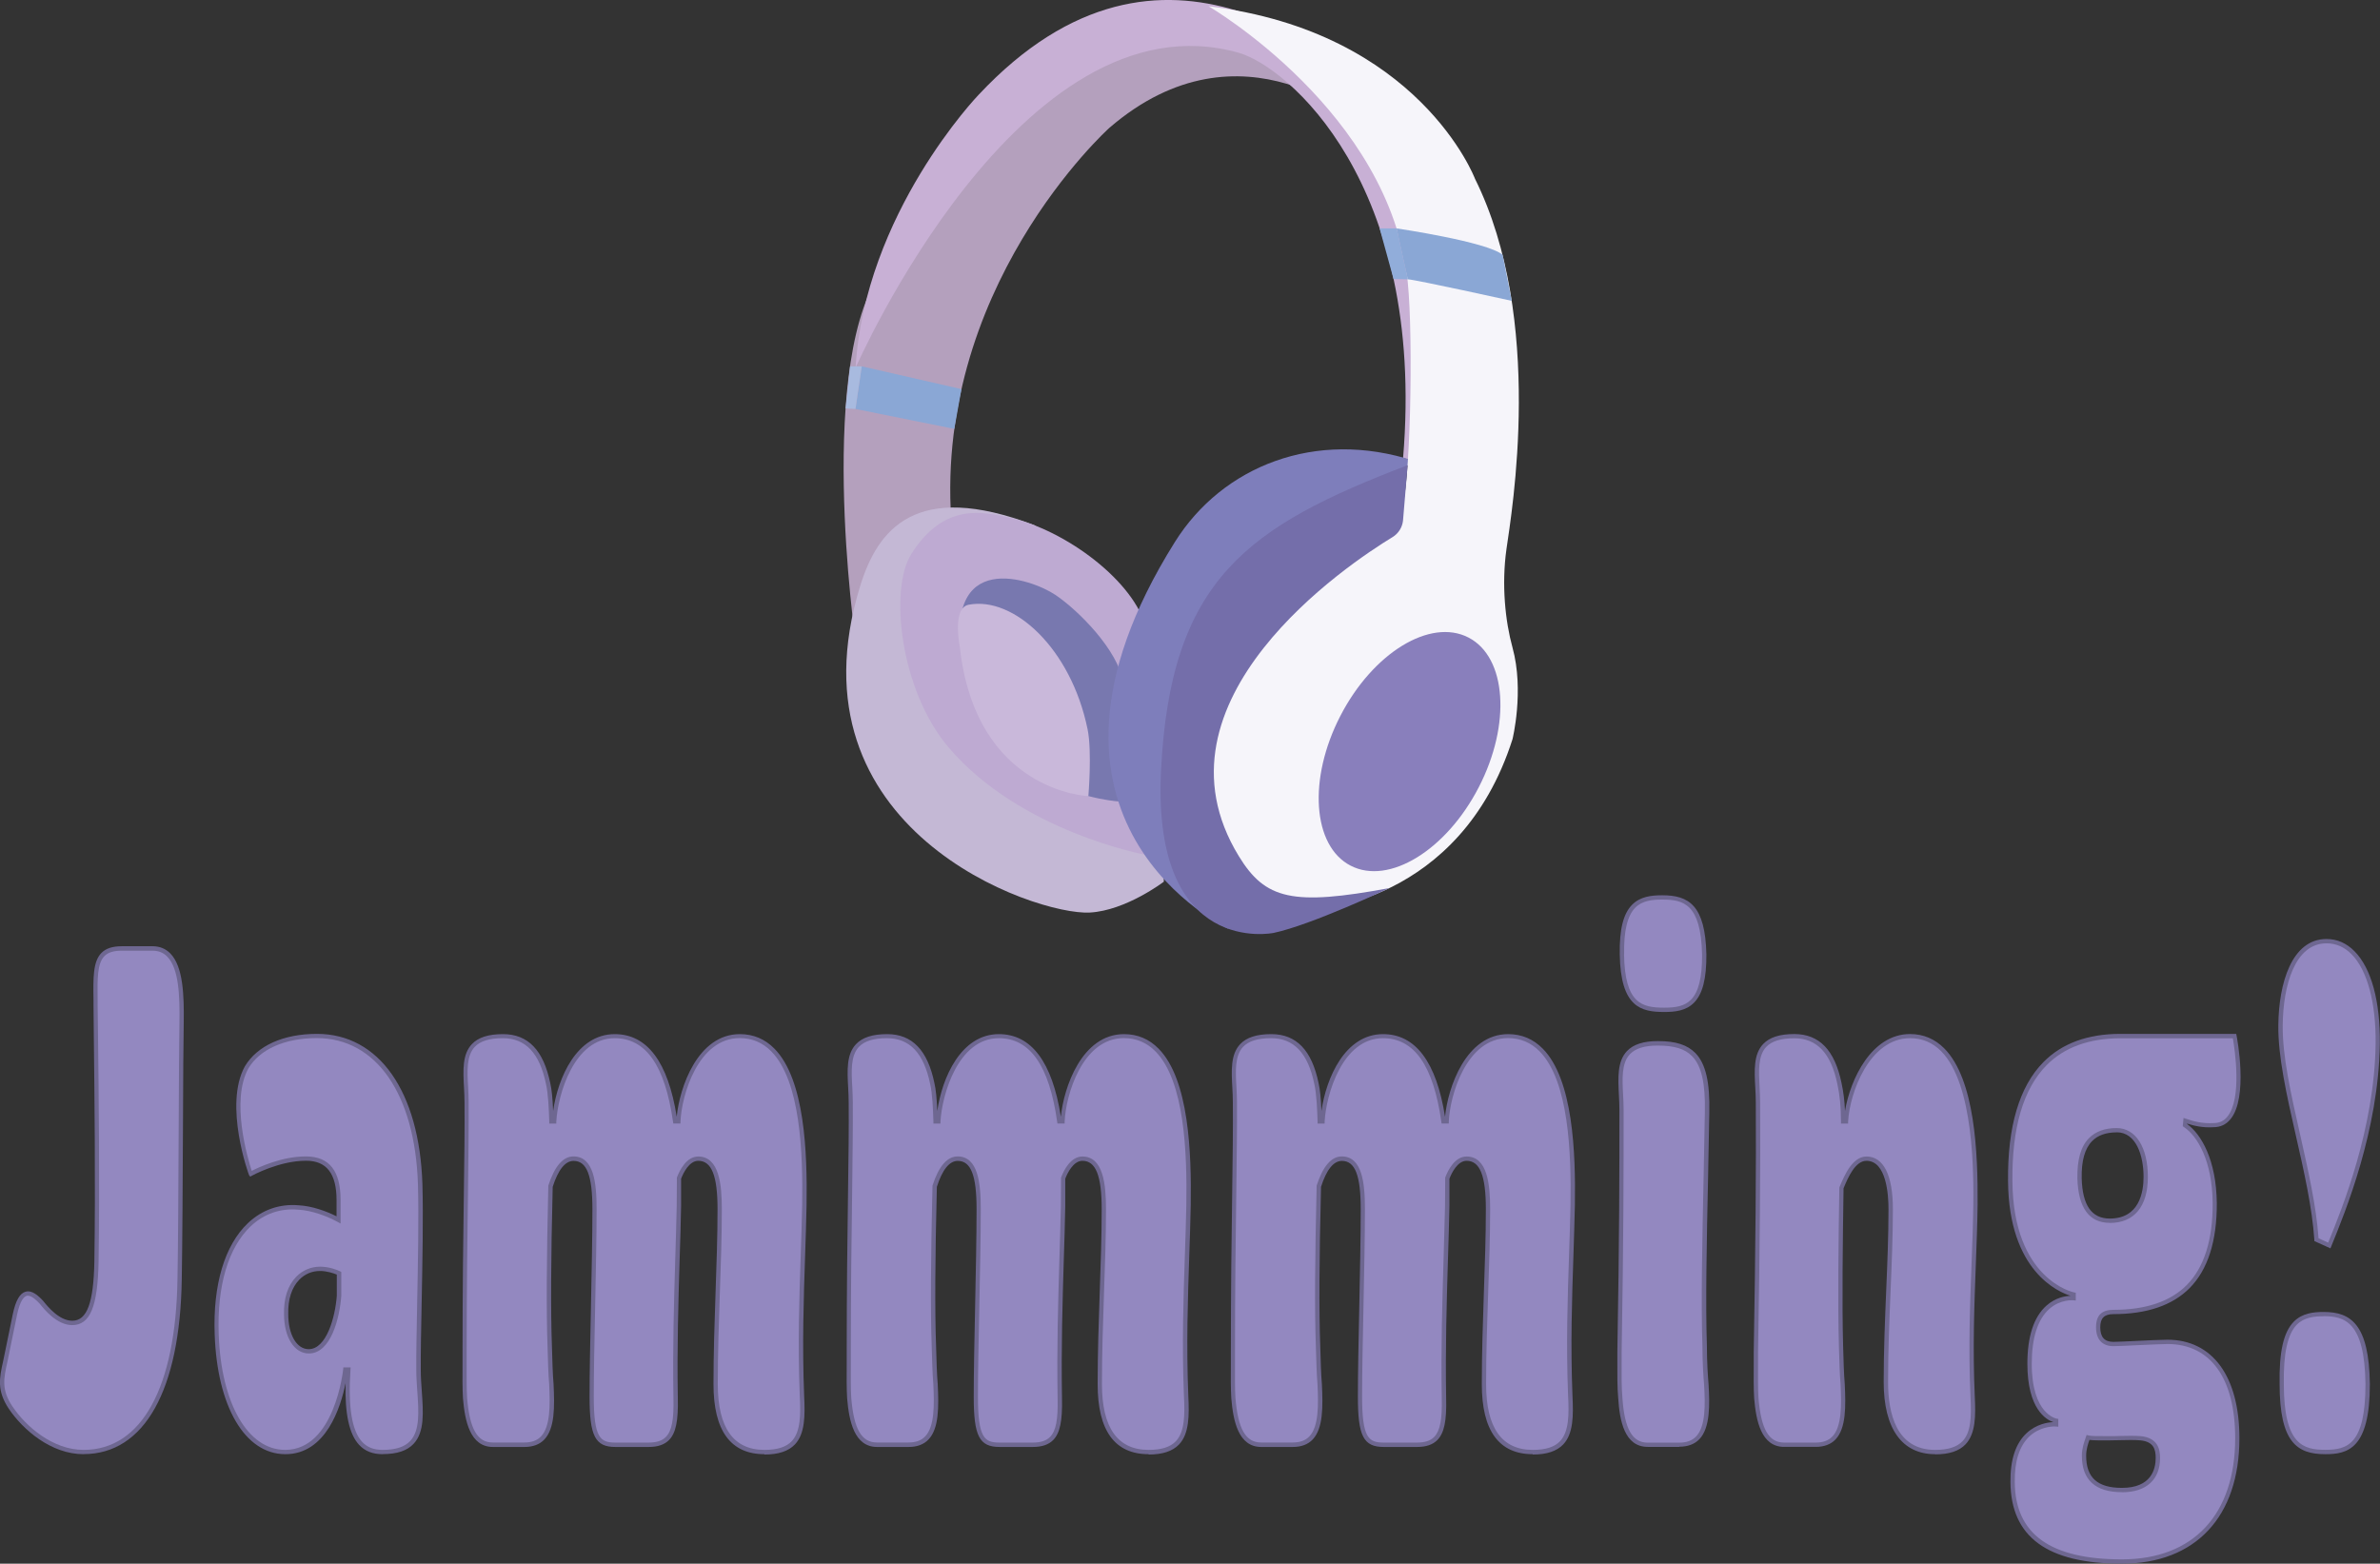 <?xml version="1.0" encoding="UTF-8"?>
<svg id="Layer_2" data-name="Layer 2" xmlns="http://www.w3.org/2000/svg" viewBox="0 0 276.93 181.96">
  <rect x="0" y="0" width="276.93" height="181.96" fill="#333333" stroke="none"/>
  <defs>
    <style>
      .cls-1 {
        fill: #7e7ebb;
      }

      .cls-1, .cls-2, .cls-3, .cls-4, .cls-5, .cls-6, .cls-7, .cls-8, .cls-9, .cls-10, .cls-11, .cls-12, .cls-13, .cls-14, .cls-15 {
        stroke-width: 0px;
      }

      .cls-2 {
        fill: #f6f5fa;
      }

      .cls-3 {
        fill: #c4b8d5;
      }

      .cls-4 {
        fill: #c9b8da;
      }

      .cls-5 {
        fill: #91adda;
      }

      .cls-6 {
        fill: #b4a0bd;
      }

      .cls-7 {
        fill: #beaad2;
      }

      .cls-8 {
        fill: #a8badf;
      }

      .cls-9 {
        fill: #6e6791;
      }

      .cls-10 {
        fill: #8aa7d5;
      }

      .cls-11 {
        fill: #9388c0;
      }

      .cls-12 {
        fill: #897fbc;
      }

      .cls-13 {
        fill: #7878af;
      }

      .cls-14 {
        fill: #746eaa;
      }

      .cls-15 {
        fill: #c8b0d5;
      }
    </style>
  </defs>
  <g id="Layer_1-2" data-name="Layer 1">
    <g>
      <g>
        <path class="cls-6" d="m99.54,74.47s-4.77-33.23,3.44-43.43l14.17-18.4,18.54-8.47s15.23,1.19,15.76,2.12c.53.93,7.25,8.34,7.25,8.34,0,0-14.14-13.11-29.63.26,0,0-20.92,18.8-18.27,47l-11.25,12.58Z"/>
        <path class="cls-3" d="m135.42,102.6s-4.4,3.36-8.61,3.59c-6.37.35-35.42-9.66-26.74-37.94,2.05-6.69,6.49-12.38,20.26-7.15,0,0,13.37,9.1,14.49,14.3l.6,27.2Z"/>
        <path class="cls-7" d="m133.38,99.49s-14.68-2.66-23.05-12.57c-5.58-6.61-6.89-18.33-4.3-22.44,3.84-6.09,8.43-4.89,11.4-4.25,6.54,1.4,14.69,7.49,15.95,12.98v26.28Z"/>
        <path class="cls-13" d="m130.39,93.28s-15.52-.68-18.34-16.09c-2.48-13.53,8.02-9.83,10.79-7.94,2.66,1.81,7.22,6.36,7.88,10.19l-.33,13.84Z"/>
        <path class="cls-15" d="m99.54,42.83S118.74-1.07,144.16,6.15c5.51,1.57,21.77,14.97,19.1,47.15l3.68.93s1.99-37.36-4.5-41.99c-6.49-4.63-26.91-24.36-48.59-1.19,0,0-13.24,13.77-14.3,31.78Z"/>
        <path class="cls-1" d="m142.97,108.1s-26.75-12.34-6.27-45.02c5.54-8.85,16.4-13.17,27.82-9.46l-9.1,7.08-8.21,6.49-7.55,13.37s-.26,22.38,3.31,27.54Z"/>
        <path class="cls-2" d="m152.66,105.88s17.18-.6,23.33-19.86c0,0,1.39-5.61,0-10.67-.84-3.05-1.29-7.3-.7-11.47s4.47-26.71-3.67-43.09c0,0-6.47-17.08-30.99-20.06,0,0,21.16,12.31,23.17,32.07.68,6.67.31,24.54-.82,26.79,0,0-16.19,20.61-16.48,21.64s-4.37,16.81-4.37,16.81c0,0,2.38,7.65,10.53,7.84Z"/>
        <path class="cls-2" d="m159.81,62.49v4.37s-20.55,20.19-15.13,35.15l-7.99-3.44,1.37-14.17s1.21-6.81,3.18-8.47c0,0,6.75-13.44,12.51-15.49l6.06,2.05Z"/>
        <path class="cls-14" d="m161.68,103.34s-9.08,4.29-13.48,5.22c0,0-14.13,2.94-13.11-18.77,1.06-22.47,10.2-28.57,28.7-35.66l-.54,6.46c-.09.8-.55,1.51-1.23,1.92-5.06,3.07-28.97,18.98-17.88,37.11,3.09,5.06,6.26,5.82,17.55,3.72Z"/>
        <ellipse class="cls-12" cx="164.01" cy="87.46" rx="14.94" ry="9.06" transform="translate(11.07 193.09) rotate(-62.7)"/>
        <path class="cls-4" d="m112.71,70.37c5.23-1,11.91,5.07,13.84,14.5.53,2.59.09,7.77.09,7.77,0,0-13.13-.43-14.97-17.44,0,0-.9-4.46,1.04-4.83Z"/>
        <polygon class="cls-10" points="100.27 42.63 111.87 45.28 111.04 49.91 99.54 47.59 100.27 42.63"/>
        <polygon class="cls-8" points="98.39 47.53 99.54 47.59 100.27 42.63 98.91 42.63 98.39 47.53"/>
        <path class="cls-10" d="m162.51,26.58s10.51,1.54,12.33,3.07l1.07,5.36s-11.06-2.44-12.11-2.51l-1.3-5.92Z"/>
        <polygon class="cls-5" points="162.15 32.47 163.81 32.5 162.51 26.58 160.53 26.58 162.15 32.47"/>
      </g>
      <g>
        <g>
          <path class="cls-11" d="m.67,158.18l1.08-5.27c.75-3.57,2.16-2.38,3.1-1.36.61.76,1.97,2.38,3.57,2.38,1.93,0,2.72-2.21,2.82-7.13.19-11.55-.09-27.09-.09-29.9-.05-4.16-.23-6.54,3.05-6.54h3.57c3.33,0,3.43,4.84,3.38,8.58-.09,4.16-.09,22.51-.24,29.9-.19,12.48-4.04,20.13-11.17,20.13-4.04,0-7.18-3.23-8.5-5.18-1.41-2.12-1.03-3.48-.56-5.61Z"/>
          <path class="cls-9" d="m9.73,169.22c-3.8,0-7.06-2.85-8.71-5.29-1.41-2.13-1.09-3.57-.65-5.56l.05-.24,1.08-5.26c.33-1.54.81-2.38,1.48-2.56.74-.2,1.45.43,2.05,1.08.46.58,1.83,2.3,3.38,2.3,1.71,0,2.48-2.06,2.57-6.89.14-8.76.01-19.9-.06-25.88-.02-1.92-.04-3.34-.04-4.02v-.55c-.04-2.59-.06-4.46.92-5.46.52-.53,1.3-.78,2.38-.78h3.57c.82,0,1.52.28,2.06.83,1.52,1.54,1.61,4.94,1.57,8-.04,1.9-.07,6.68-.09,12.21-.03,6.41-.07,13.68-.14,17.69-.19,12.95-4.36,20.37-11.42,20.37Zm-6.47-18.45s-.1,0-.15.02c-.32.09-.77.54-1.12,2.18l-1.13,5.51c-.43,1.94-.72,3.22.58,5.17,1.57,2.34,4.69,5.07,8.29,5.07,6.75,0,10.73-7.25,10.92-19.88.08-4.01.11-11.27.14-17.68.03-5.53.05-10.31.09-12.21.04-2.96-.04-6.24-1.43-7.64-.45-.46-1.01-.68-1.71-.68h-3.57c-.96,0-1.6.2-2.02.63-.84.85-.82,2.63-.79,5.1v.56c0,.68.02,2.09.05,4.01.07,5.98.2,17.12.06,25.89-.1,5.24-.99,7.38-3.07,7.38-1.79,0-3.28-1.86-3.76-2.47-.38-.41-.93-.95-1.4-.95Z"/>
        </g>
        <g>
          <path class="cls-11" d="m34.76,140.52c1.69.08,3.57.85,4.65,1.44v-2.29c0-3.14-1.17-4.84-3.8-4.84-3.24,0-6.43,1.78-6.43,1.78,0,.08-2.86-8.07-.47-12.4,1.27-2.12,4.04-3.65,8.17-3.65,7.32,0,11.69,7.13,12.02,17.24.19,6.46-.24,16.99-.19,21.66,0,4.42,1.69,9.51-4.18,9.51-2.63,0-4.51-1.87-3.99-9.6h-.33s-.94,9.6-7,9.6c-4.6,0-7.7-5.69-7.98-13.67-.38-10.02,4.04-15.29,9.53-14.78Zm1.17,16.73c2.3,0,3.33-3.91,3.52-6.45v-2.63c-.33-.17-1.27-.51-2.21-.51-2.21,0-4.04,1.87-3.94,5.27,0,2.55,1.08,4.33,2.63,4.33Z"/>
          <path class="cls-9" d="m44.53,169.22c-1.16,0-2.06-.35-2.74-1.08-1.15-1.23-1.67-3.59-1.58-7.19-.56,2.78-2.26,8.27-7,8.27s-7.94-5.59-8.23-13.92c-.22-5.79,1.16-10.4,3.87-12.97,1.65-1.56,3.7-2.27,5.93-2.07,1.52.08,3.19.68,4.38,1.28v-1.88c0-3.09-1.16-4.59-3.55-4.59-3.13,0-6.28,1.73-6.31,1.75l-.18.1-.13-.15c-.05-.05-2.98-8.19-.5-12.68,1.44-2.41,4.49-3.78,8.39-3.78,7.22,0,11.92,6.7,12.27,17.48.11,3.88,0,9.2-.09,13.89-.06,3.04-.12,5.91-.1,7.77,0,.81.06,1.66.12,2.48.17,2.42.33,4.71-.95,6.08-.76.81-1.93,1.2-3.59,1.2Zm-4.55-10.1h.82l-.02.27c-.29,4.36.16,7.11,1.37,8.41.58.62,1.35.92,2.37.92,1.51,0,2.57-.34,3.22-1.05,1.13-1.21.98-3.4.82-5.71-.06-.83-.12-1.68-.12-2.51-.02-1.87.04-4.61.1-7.78.09-4.69.2-10,.09-13.87-.34-10.48-4.85-17-11.77-17-3.72,0-6.62,1.29-7.96,3.53-2.08,3.77-.06,10.54.39,11.92.84-.43,3.52-1.68,6.29-1.68s4.05,1.71,4.05,5.09v2.72l-.37-.2c-1.09-.6-2.94-1.33-4.54-1.41h-.01c-2.08-.19-4,.47-5.54,1.93-2.61,2.47-3.93,6.94-3.72,12.59.28,8.04,3.39,13.43,7.73,13.43,5.76,0,6.74-9.28,6.75-9.37l.02-.23Zm-4.05-1.62c-1.69,0-2.88-1.88-2.88-4.58-.05-1.84.44-3.34,1.42-4.35.73-.75,1.72-1.17,2.78-1.17s2.03.39,2.32.54l.14.07v2.79c-.18,2.5-1.18,6.7-3.77,6.7Zm1.31-9.6c-.94,0-1.77.35-2.42,1.02-.88.91-1.32,2.29-1.28,3.99,0,2.41.98,4.09,2.38,4.09,2.06,0,3.09-3.72,3.27-6.22v-2.46c-.36-.15-1.14-.42-1.96-.42Z"/>
        </g>
        <g>
          <path class="cls-11" d="m54.06,157.34c0-13.33.28-22.76.24-29.05,0-3.65-1.27-7.73,4.23-7.73,3.29,0,4.65,2.55,5.26,5.52.23,1.02.33,2.72.38,4.42h.33c.19-3.31,2.11-9.94,7.04-9.94,4.46,0,6.29,4.67,7.04,9.94h.38c.14-3.31,2.21-9.94,7.14-9.94,7.46,0,7.61,13.25,7.51,19.62-.14,6.96-.61,13.84-.28,22.25.19,3.82-.05,6.54-4.37,6.54-3.99,0-5.68-2.97-5.68-7.9,0-7.05.47-13.93.47-20.38,0-3.4-.52-5.86-2.49-5.86-1.08,0-1.83,1.19-2.25,2.29v3.23c-.14,6.96-.52,13.93-.38,22.34.09,3.82-.52,5.44-3.15,5.44h-3.85c-2.07,0-2.77-.85-2.77-5.61,0-5.86.33-15.37.33-21.83,0-3.4-.47-5.86-2.44-5.86-1.5,0-2.3,2.04-2.68,3.23-.14,5.69-.28,13.33-.09,18.6.05,1.7.09,3.31.19,4.42.19,3.82.09,7.05-3.15,7.05h-3.66c-2.39,0-3-2.63-3.24-5.44-.09-1.53-.05-3.48-.05-5.35Z"/>
          <path class="cls-9" d="m88.95,169.22c-3.94,0-5.93-2.74-5.93-8.15,0-3.61.12-7.19.24-10.65.12-3.39.23-6.58.23-9.73,0-3.88-.69-5.61-2.24-5.61-1.06,0-1.75,1.43-2,2.09v3.18c-.04,2.07-.1,4.13-.17,6.23-.15,5.01-.31,10.19-.21,16.11.06,2.66-.23,4.07-1.02,4.88-.53.54-1.31.81-2.38.81h-3.85c-2.37,0-3.02-1.26-3.02-5.86,0-2.86.08-6.53.16-10.41.08-3.99.17-8.11.17-11.41,0-3.93-.66-5.61-2.19-5.61-.97,0-1.79,1.02-2.43,3.02-.21,8.41-.24,14.48-.09,18.55.04,1.53.09,3.27.19,4.4.13,2.67.15,5.16-1.07,6.45-.55.58-1.33.87-2.32.87h-3.66c-2.67,0-3.27-3.03-3.49-5.66-.07-1.16-.06-2.52-.05-3.96,0-.47,0-.94,0-1.41,0-7.19.08-13.34.15-18.28.06-4.22.11-7.87.08-10.76,0-.58-.03-1.18-.06-1.75-.11-1.99-.21-3.87.92-5.06.74-.78,1.92-1.16,3.62-1.16,2.91,0,4.71,1.87,5.5,5.72.16.69.27,1.73.33,3.22.56-3.88,2.76-8.94,7.17-8.94,3.77,0,6.2,3.23,7.21,9.61.33-3.38,2.43-9.61,7.35-9.61,1.57,0,2.92.57,4.02,1.69,3.54,3.59,3.83,12.1,3.74,18.19-.04,1.96-.1,3.91-.17,5.89-.17,5.07-.35,10.31-.11,16.35.11,2.25.11,4.38-1.08,5.63-.75.78-1.9,1.17-3.54,1.17Zm-7.7-34.64c2.43,0,2.74,3.27,2.74,6.11,0,3.16-.11,6.36-.23,9.75-.12,3.46-.24,7.03-.24,10.63,0,5.08,1.83,7.65,5.43,7.65,1.49,0,2.53-.33,3.17-1.01,1.05-1.11,1.05-3.12.94-5.27-.24-6.06-.06-11.31.11-16.39.07-1.98.13-3.92.17-5.88.09-6-.19-14.37-3.6-17.83-1-1.02-2.24-1.54-3.67-1.54-4.84,0-6.76,6.66-6.89,9.7v.24h-.84l-.03-.21c-.93-6.54-3.16-9.72-6.79-9.72-4.72,0-6.61,6.54-6.79,9.7v.24h-.82v-.24c-.04-1.35-.12-3.27-.38-4.37-.74-3.59-2.38-5.33-5.02-5.33-1.55,0-2.62.33-3.26,1-.98,1.04-.89,2.81-.78,4.69.03.58.06,1.19.06,1.78.02,2.9-.03,6.55-.08,10.77-.07,4.94-.15,11.09-.15,18.28,0,.47,0,.94,0,1.41,0,1.43-.02,2.79.05,3.92.3,3.64,1.2,5.2,2.99,5.2h3.66c.86,0,1.5-.23,1.96-.72,1.08-1.14,1.06-3.62.94-6.07-.1-1.14-.15-2.88-.19-4.42-.15-4.08-.11-10.17.09-18.61v-.07c.73-2.26,1.71-3.4,2.93-3.4,2.37,0,2.69,3.09,2.69,6.11,0,3.31-.09,7.43-.17,11.43-.08,3.88-.16,7.54-.16,10.4,0,4.85.77,5.36,2.52,5.36h3.85c.94,0,1.58-.21,2.02-.66.69-.7.94-2.01.88-4.52-.1-5.93.06-11.12.21-16.13.06-2.1.13-4.16.17-6.22l.02-3.31c.35-.92,1.14-2.45,2.49-2.45Z"/>
        </g>
        <g>
          <path class="cls-11" d="m98.76,157.34c0-13.33.28-22.76.24-29.05,0-3.65-1.27-7.73,4.23-7.73,3.29,0,4.65,2.55,5.26,5.52.23,1.02.33,2.72.38,4.42h.33c.19-3.31,2.11-9.94,7.04-9.94,4.46,0,6.29,4.67,7.04,9.94h.38c.14-3.31,2.21-9.94,7.14-9.94,7.46,0,7.61,13.25,7.51,19.62-.14,6.96-.61,13.84-.28,22.25.19,3.82-.05,6.54-4.37,6.54-3.99,0-5.68-2.97-5.68-7.9,0-7.05.47-13.93.47-20.38,0-3.4-.52-5.86-2.49-5.86-1.08,0-1.83,1.19-2.25,2.29v3.23c-.14,6.96-.52,13.93-.38,22.34.09,3.82-.52,5.44-3.15,5.44h-3.85c-2.07,0-2.77-.85-2.77-5.61,0-5.86.33-15.37.33-21.83,0-3.4-.47-5.86-2.44-5.86-1.5,0-2.3,2.04-2.68,3.23-.14,5.69-.28,13.33-.09,18.6.05,1.7.09,3.31.19,4.42.19,3.82.09,7.05-3.15,7.05h-3.66c-2.39,0-3-2.63-3.24-5.44-.09-1.53-.05-3.48-.05-5.35Z"/>
          <path class="cls-9" d="m133.65,169.22c-3.94,0-5.93-2.74-5.93-8.15,0-3.61.12-7.19.24-10.65.12-3.39.23-6.58.23-9.73,0-3.88-.69-5.61-2.24-5.61-1.06,0-1.75,1.43-2,2.09v3.18c-.04,2.07-.1,4.13-.17,6.23-.15,5.01-.31,10.19-.21,16.11.06,2.66-.23,4.07-1.02,4.88-.53.54-1.31.81-2.38.81h-3.85c-2.37,0-3.02-1.26-3.02-5.86,0-2.86.08-6.53.16-10.41.08-3.99.17-8.11.17-11.41,0-3.93-.66-5.61-2.19-5.61-.97,0-1.79,1.02-2.43,3.02-.21,8.41-.24,14.48-.09,18.55.04,1.53.09,3.27.19,4.4.13,2.67.15,5.16-1.07,6.45-.55.58-1.33.87-2.32.87h-3.66c-2.67,0-3.27-3.03-3.49-5.66-.07-1.16-.06-2.52-.05-3.96,0-.47,0-.94,0-1.41,0-7.19.08-13.34.15-18.28.06-4.22.11-7.87.08-10.76,0-.58-.03-1.18-.06-1.75-.11-1.99-.21-3.87.92-5.06.74-.78,1.92-1.16,3.62-1.16,2.91,0,4.71,1.87,5.5,5.72.16.69.27,1.73.33,3.22.56-3.88,2.76-8.94,7.17-8.94,3.77,0,6.2,3.23,7.21,9.61.33-3.38,2.43-9.61,7.35-9.61,1.57,0,2.92.57,4.02,1.69,3.54,3.59,3.83,12.1,3.74,18.19-.04,1.96-.1,3.91-.17,5.89-.17,5.07-.35,10.31-.11,16.35.11,2.25.11,4.38-1.08,5.63-.75.78-1.9,1.17-3.54,1.17Zm-7.7-34.64c2.43,0,2.74,3.27,2.74,6.11,0,3.16-.11,6.36-.23,9.75-.12,3.46-.24,7.03-.24,10.63,0,5.08,1.83,7.65,5.43,7.65,1.49,0,2.53-.33,3.17-1.01,1.05-1.11,1.05-3.12.94-5.27-.24-6.06-.06-11.31.11-16.39.07-1.98.13-3.92.17-5.88.09-6-.19-14.37-3.6-17.83-1-1.02-2.24-1.54-3.67-1.54-4.84,0-6.76,6.66-6.89,9.7v.24h-.84l-.03-.21c-.93-6.54-3.16-9.72-6.79-9.72-4.72,0-6.61,6.54-6.79,9.7v.24h-.82v-.24c-.04-1.35-.12-3.27-.38-4.37-.74-3.59-2.38-5.33-5.02-5.33-1.55,0-2.62.33-3.26,1-.98,1.04-.89,2.81-.78,4.69.03.58.06,1.19.06,1.78.02,2.9-.03,6.55-.08,10.77-.07,4.94-.15,11.09-.15,18.28,0,.47,0,.94,0,1.41,0,1.43-.02,2.79.05,3.92.3,3.64,1.2,5.2,2.99,5.2h3.66c.86,0,1.5-.23,1.96-.72,1.08-1.14,1.06-3.62.94-6.07-.1-1.14-.15-2.88-.19-4.42-.15-4.08-.11-10.17.09-18.61v-.07c.73-2.26,1.71-3.4,2.93-3.4,2.37,0,2.69,3.09,2.69,6.11,0,3.31-.09,7.43-.17,11.43-.08,3.88-.16,7.54-.16,10.4,0,4.85.77,5.36,2.52,5.36h3.85c.94,0,1.58-.21,2.02-.66.69-.7.94-2.01.88-4.52-.1-5.93.06-11.12.21-16.13.06-2.1.13-4.16.17-6.22l.02-3.31c.35-.92,1.14-2.45,2.49-2.45Z"/>
        </g>
        <g>
          <path class="cls-11" d="m143.46,157.34c0-13.33.28-22.76.24-29.05,0-3.65-1.27-7.73,4.23-7.73,3.29,0,4.65,2.55,5.26,5.52.23,1.02.33,2.72.38,4.42h.33c.19-3.31,2.11-9.94,7.04-9.94,4.46,0,6.29,4.67,7.04,9.94h.38c.14-3.31,2.21-9.94,7.14-9.94,7.46,0,7.61,13.25,7.51,19.62-.14,6.96-.61,13.84-.28,22.25.19,3.82-.05,6.54-4.37,6.54-3.99,0-5.68-2.97-5.68-7.9,0-7.05.47-13.93.47-20.38,0-3.4-.52-5.86-2.49-5.86-1.08,0-1.83,1.19-2.25,2.29v3.23c-.14,6.96-.52,13.93-.38,22.34.09,3.82-.52,5.44-3.15,5.44h-3.85c-2.07,0-2.77-.85-2.77-5.61,0-5.86.33-15.37.33-21.83,0-3.4-.47-5.86-2.44-5.86-1.5,0-2.3,2.04-2.68,3.23-.14,5.69-.28,13.33-.09,18.6.05,1.7.09,3.31.19,4.42.19,3.82.09,7.05-3.15,7.05h-3.66c-2.39,0-3-2.63-3.24-5.44-.09-1.53-.05-3.48-.05-5.35Z"/>
          <path class="cls-9" d="m178.35,169.22c-3.94,0-5.93-2.74-5.93-8.15,0-3.61.12-7.19.24-10.65.12-3.39.23-6.58.23-9.73,0-3.88-.69-5.61-2.24-5.61-1.06,0-1.75,1.43-2,2.09v3.18c-.04,2.07-.1,4.13-.17,6.23-.15,5.01-.31,10.19-.21,16.11.07,2.66-.23,4.07-1.02,4.88-.53.54-1.31.81-2.38.81h-3.85c-2.37,0-3.02-1.26-3.02-5.86,0-2.86.08-6.53.16-10.41.08-3.99.17-8.11.17-11.41,0-3.93-.66-5.61-2.19-5.61-.97,0-1.79,1.02-2.43,3.02-.21,8.41-.24,14.48-.09,18.55.04,1.53.09,3.27.19,4.4.13,2.67.15,5.16-1.07,6.45-.55.58-1.33.87-2.32.87h-3.66c-2.67,0-3.27-3.03-3.49-5.66-.07-1.16-.06-2.52-.05-3.96,0-.47,0-.94,0-1.41,0-7.19.08-13.34.15-18.28.06-4.22.11-7.87.08-10.76,0-.58-.03-1.18-.06-1.75-.11-1.99-.21-3.87.92-5.06.74-.78,1.92-1.16,3.62-1.16,2.91,0,4.71,1.87,5.5,5.72.16.69.27,1.73.33,3.22.56-3.88,2.76-8.94,7.17-8.94,3.77,0,6.2,3.23,7.21,9.61.33-3.38,2.43-9.61,7.35-9.61,1.57,0,2.92.57,4.02,1.69,3.54,3.59,3.83,12.1,3.74,18.19-.04,1.96-.11,3.91-.17,5.89-.17,5.07-.35,10.31-.11,16.35.11,2.25.11,4.38-1.08,5.63-.75.78-1.9,1.17-3.54,1.17Zm-7.7-34.64c2.43,0,2.74,3.27,2.74,6.11,0,3.16-.11,6.36-.23,9.75-.12,3.46-.24,7.03-.24,10.63,0,5.08,1.83,7.65,5.43,7.65,1.49,0,2.53-.33,3.17-1.01,1.05-1.11,1.05-3.12.94-5.27-.24-6.06-.06-11.31.11-16.39.07-1.98.13-3.92.17-5.88.09-6-.19-14.37-3.6-17.83-1-1.02-2.24-1.54-3.67-1.54-4.84,0-6.76,6.66-6.89,9.7v.24h-.84l-.03-.21c-.93-6.54-3.16-9.72-6.79-9.72-4.72,0-6.61,6.54-6.79,9.7v.24h-.82v-.24c-.04-1.35-.12-3.27-.38-4.37-.74-3.59-2.38-5.33-5.02-5.33-1.55,0-2.62.33-3.26,1-.98,1.04-.89,2.81-.78,4.69.03.58.06,1.19.06,1.78.02,2.9-.03,6.55-.08,10.77-.07,4.94-.15,11.09-.15,18.28,0,.47,0,.94,0,1.41,0,1.43-.02,2.79.05,3.92.3,3.64,1.2,5.2,2.99,5.2h3.66c.86,0,1.5-.23,1.96-.72,1.08-1.14,1.06-3.62.94-6.07-.1-1.14-.14-2.88-.19-4.42-.15-4.08-.11-10.17.09-18.61v-.07c.73-2.26,1.71-3.4,2.93-3.4,2.37,0,2.69,3.09,2.69,6.11,0,3.31-.09,7.43-.17,11.43-.08,3.88-.16,7.54-.16,10.4,0,4.85.77,5.36,2.52,5.36h3.85c.94,0,1.58-.21,2.02-.66.68-.7.94-2.01.88-4.52-.1-5.93.06-11.12.21-16.13.06-2.1.12-4.16.17-6.22l.02-3.31c.35-.92,1.14-2.45,2.49-2.45Z"/>
        </g>
        <g>
          <path class="cls-11" d="m188.45,157.34c.23-13.33.23-21.06.23-28.2,0-3.65-1.22-7.73,4.23-7.73,4.18,0,5.87,1.78,5.73,8.07-.14,9.26-.52,20.13-.28,27.18,0,1.7.09,3.31.19,4.42.23,3.82.09,7.05-3.15,7.05h-3.66c-2.39,0-3-2.63-3.19-5.44-.14-1.53-.09-3.48-.09-5.35Zm.28-46.29c-.09-5.95,2.02-6.62,4.7-6.62s4.74.68,4.88,6.62c.05,5.86-2.07,6.45-4.65,6.45-2.72,0-4.84-.59-4.93-6.45Z"/>
          <path class="cls-9" d="m195.39,168.37h-3.66c-2.71,0-3.27-3.03-3.44-5.67-.11-1.23-.11-2.76-.1-4.24v-1.13c.24-13.33.24-21.23.24-28.19,0-.57-.03-1.15-.06-1.72-.1-2.01-.2-3.91.94-5.11.74-.78,1.92-1.16,3.6-1.16,2.07,0,3.41.43,4.35,1.38,1.21,1.24,1.71,3.38,1.63,6.94-.04,2.55-.1,5.22-.15,7.9-.15,6.96-.3,14.16-.13,19.26,0,1.91.12,3.58.19,4.4.15,2.42.2,5.1-1.05,6.43-.56.59-1.35.89-2.35.89Zm-6.7-11.03v1.13c-.01,1.47-.02,2.99.09,4.2.24,3.6,1.15,5.21,2.94,5.21h3.66c.87,0,1.52-.24,1.99-.74,1.11-1.18,1.05-3.74.91-6.05-.07-.83-.19-2.51-.19-4.43-.17-5.11-.02-12.31.13-19.28.06-2.68.11-5.35.15-7.9.08-3.42-.38-5.45-1.49-6.58-.83-.85-2.06-1.23-3.99-1.23-1.54,0-2.59.33-3.23,1-.99,1.04-.9,2.84-.8,4.73.03.57.06,1.16.06,1.74,0,6.97,0,14.86-.23,28.2Zm4.96-39.58c-2.67,0-5.08-.51-5.18-6.7h0c-.05-2.9.41-4.74,1.44-5.78.95-.96,2.25-1.1,3.51-1.1,3.07,0,5,1.15,5.13,6.87.02,2.83-.44,4.63-1.45,5.64-.93.94-2.21,1.07-3.45,1.07Zm-4.68-6.71c.09,5.75,2.09,6.21,4.68,6.21,1.31,0,2.34-.16,3.1-.92.9-.9,1.32-2.63,1.3-5.28-.14-5.9-2.18-6.38-4.63-6.38-1.15,0-2.33.11-3.15.95-.91.93-1.34,2.7-1.29,5.42h0Z"/>
        </g>
        <g>
          <path class="cls-11" d="m204.32,157.34c.24-13.33.28-22.76.24-29.05,0-3.65-1.27-7.73,4.23-7.73,3.29,0,4.65,2.55,5.26,5.52.28,1.27.42,2.72.42,4.42h.33c.19-3.31,2.49-9.94,7.46-9.94,7.37,0,7.65,13.25,7.61,19.62-.09,6.96-.7,13.93-.33,22.34.19,3.74-.05,6.45-4.37,6.45-3.99,0-5.73-3.23-5.73-8.15,0-7.13.56-13.67.56-20.13,0-3.4-.85-5.86-2.82-5.86-1.55,0-2.44,2.29-2.91,3.4-.09,5.86-.19,13.42-.05,18.43.05,1.7.09,3.31.19,4.42.19,3.82.09,7.05-3.15,7.05h-3.66c-2.39,0-3-2.63-3.24-5.44-.09-1.53-.05-3.48-.05-5.35Z"/>
          <path class="cls-9" d="m225.16,169.22c-3.85,0-5.98-2.98-5.98-8.4,0-3.66.15-7.18.29-10.58.14-3.29.27-6.41.27-9.55,0-1.69-.25-5.61-2.57-5.61-1.31,0-2.16,2-2.61,3.08l-.05.12c-.09,5.95-.19,13.4-.05,18.37.04,1.53.09,3.26.19,4.4.13,2.67.15,5.16-1.07,6.45-.55.58-1.33.87-2.32.87h-3.66c-2.67,0-3.27-3.03-3.49-5.66-.07-1.16-.06-2.52-.05-3.96,0-.47,0-.94,0-1.41h0c.21-11.78.29-21.82.24-29.04,0-.58-.03-1.18-.06-1.75-.11-1.99-.21-3.87.92-5.06.74-.78,1.92-1.16,3.62-1.16,2.91,0,4.71,1.87,5.5,5.72.21.97.35,2.03.4,3.22.62-3.66,3.07-8.94,7.57-8.94,1.54,0,2.87.56,3.97,1.66,3.58,3.6,3.93,12.12,3.89,18.21-.03,2.31-.12,4.59-.21,6.99-.18,4.78-.37,9.72-.12,15.33.11,2.21.11,4.3-1.07,5.55-.75.79-1.91,1.17-3.54,1.17Zm-7.98-34.64c1.98,0,3.07,2.17,3.07,6.11,0,3.15-.13,6.27-.27,9.57-.14,3.4-.29,6.91-.29,10.56s.95,7.9,5.48,7.9c1.49,0,2.53-.33,3.18-1.01.95-1,1.06-2.65.93-5.18-.25-5.63-.06-10.58.12-15.37.09-2.4.18-4.67.21-6.98.03-3.46.1-13.98-3.74-17.85-1-1.01-2.21-1.52-3.62-1.52-4.71,0-7.02,6.32-7.21,9.7v.24h-.83v-.25c0-1.67-.14-3.09-.42-4.36-.74-3.58-2.38-5.32-5.01-5.32-1.55,0-2.62.33-3.26,1-.98,1.04-.88,2.81-.78,4.69.03.58.06,1.19.06,1.78.05,7.23-.03,17.27-.24,29.05,0,.47,0,.94,0,1.41,0,1.43-.02,2.79.05,3.92.3,3.64,1.2,5.2,2.99,5.2h3.66c.86,0,1.5-.23,1.96-.72,1.08-1.14,1.06-3.62.94-6.07-.1-1.14-.14-2.88-.19-4.42-.14-4.99-.05-12.48.05-18.44l.02-.09.07-.16c.5-1.18,1.43-3.39,3.07-3.39Z"/>
        </g>
        <g>
          <path class="cls-11" d="m239.25,165.74v-.42s-3.1-.42-3.1-6.62c0-8.24,5.12-7.64,5.12-7.64v-.42s-7.28-1.36-7.37-13.16c-.09-8.66,2.49-16.9,12.82-16.9h13.29s2.02,10.36-2.44,10.36c-1.27.08-2.3-.17-3.29-.51l-.05.51c1.41.93,3.43,3.65,3.47,9.09.05,9.51-4.88,12.65-11.78,12.65-1.22,0-1.78.59-1.78,1.78s.52,1.95,1.78,1.95c.8,0,5.16-.25,6.29-.25,4.7,0,8.12,3.57,8.12,11.21,0,8.58-4.6,14.35-13.43,14.35-7.42,0-12.68-2.29-12.72-9.26-.09-7.13,5.07-6.71,5.07-6.71Zm10.42-28.79c0-2.89-1.08-5.44-3.38-5.44-3.85,0-4.37,3.14-4.32,5.61.09,3.14,1.17,4.93,3.52,4.93,3.29,0,4.18-2.63,4.18-5.1Zm-2.77,36.44c3.05,0,4.18-1.7,4.18-3.74,0-1.1-.33-2.12-2.02-2.29-.94-.08-2.49,0-3.47,0-1.6,0-2.3,0-2.63-.08-.14.42-.47,1.19-.47,2.12,0,2.38,1.13,3.99,4.41,3.99Z"/>
          <path class="cls-9" d="m246.9,181.96c-8.69,0-12.93-3.11-12.97-9.51-.03-2.57.6-4.49,1.88-5.68,1.15-1.07,2.49-1.26,3.11-1.28-.82-.28-3.02-1.51-3.02-6.8,0-3.18.75-5.45,2.22-6.76,1.07-.95,2.23-1.12,2.81-1.14-1.39-.43-7.19-2.83-7.28-13.33-.07-6.37,1.32-11.04,4.12-13.87,2.15-2.18,5.16-3.28,8.94-3.28h13.49l.04.2c.06.29,1.38,7.21-.71,9.73-.51.62-1.17.93-1.98.93-1.21.08-2.22-.15-3.07-.42v.05c1.66,1.19,3.41,4.2,3.46,9.21.02,4.43-1.05,7.75-3.17,9.89-1.99,2-4.97,3.02-8.86,3.02-1.06,0-1.53.47-1.53,1.53,0,1.15.5,1.7,1.53,1.7.36,0,1.48-.05,2.67-.11,1.41-.07,3.01-.14,3.62-.14,5.24,0,8.37,4.28,8.37,11.46,0,9.14-5.11,14.6-13.68,14.6Zm-7.8-15.97c-.43,0-1.82.09-2.95,1.15-1.17,1.1-1.75,2.88-1.72,5.31.04,6.06,4.12,9.01,12.47,9.01s13.18-5.27,13.18-14.1c0-6.97-2.87-10.96-7.87-10.96-.61,0-2.2.08-3.6.14-1.19.06-2.32.11-2.69.11-1.31,0-2.03-.78-2.03-2.2s.68-2.03,2.03-2.03c3.75,0,6.61-.96,8.51-2.87,2.03-2.04,3.05-5.25,3.03-9.53-.04-4.93-1.76-7.82-3.36-8.88l-.12-.08.09-.97.3.1c.85.29,1.89.58,3.19.5.68,0,1.2-.24,1.61-.75,1.75-2.12.84-7.95.64-9.12h-13.08c-3.64,0-6.53,1.05-8.59,3.13-2.71,2.74-4.05,7.29-3.98,13.52.09,11.44,7.1,12.91,7.17,12.92l.2.04v.91l-.28-.03s-1.5-.15-2.8,1.01c-1.35,1.21-2.04,3.36-2.04,6.38,0,5.87,2.86,6.37,2.88,6.38l.21.03v.91s-.27-.02-.27-.02c0,0-.05,0-.13,0Zm7.8,7.65c-3.09,0-4.66-1.43-4.66-4.24,0-.84.25-1.54.41-2l.14-.42.23.06c.3.08,1.06.08,2.57.08.31,0,.68,0,1.06-.02.83-.02,1.78-.04,2.44.02,2.01.2,2.25,1.55,2.25,2.54,0,2.53-1.61,3.99-4.43,3.99Zm-3.78-6.08h0c-.15.43-.38,1.08-.38,1.84,0,2.55,1.32,3.74,4.16,3.74,3.42,0,3.93-2.18,3.93-3.49,0-.97-.22-1.89-1.79-2.04-.62-.06-1.55-.04-2.38-.02-2.07.05-3.04.03-3.54-.03Zm2.37-25.26c-2.4,0-3.67-1.74-3.77-5.17-.04-2.19.4-3.73,1.35-4.69.76-.77,1.84-1.17,3.22-1.17,2.21,0,3.63,2.23,3.63,5.69s-1.61,5.35-4.43,5.35Zm.8-10.53c-1.24,0-2.2.34-2.86,1.02-.85.87-1.25,2.29-1.21,4.33.09,3.15,1.16,4.68,3.27,4.68,3.42,0,3.93-3.04,3.93-4.85,0-2.39-.82-5.19-3.13-5.19Z"/>
        </g>
        <g>
          <path class="cls-11" d="m265.36,119.29c.05-4.42,1.36-9.77,5.35-9.77,3.76,0,6.06,4.76,5.96,11.98-.14,9.77-3.76,18.85-5.63,23.44l-1.5-.68c-.52-7.98-4.27-18.18-4.18-24.97Zm5.02,33.63c2.68,0,5.02.85,5.12,8.15,0,7.13-2.21,7.9-4.93,7.9s-5.07-.76-5.07-7.9c-.14-7.3,2.07-8.15,4.88-8.15Z"/>
          <path class="cls-9" d="m270.57,169.22c-3.28,0-5.32-1.36-5.32-8.15-.07-3.74.45-6.05,1.65-7.27.98-1,2.31-1.13,3.48-1.13,3.16,0,5.28,1.43,5.37,8.4,0,7.52-2.56,8.15-5.18,8.15Zm-.19-16.05c-1.12,0-2.28.12-3.13.98-1.08,1.1-1.57,3.36-1.51,6.91,0,7.07,2.28,7.65,4.82,7.65s4.68-.58,4.68-7.65c-.09-7.29-2.46-7.9-4.87-7.9Zm.79-7.9l-1.88-.85v-.15c-.25-3.74-1.21-8-2.15-12.12-1.08-4.75-2.09-9.25-2.04-12.87.05-4.84,1.55-10.01,5.6-10.01,1.24,0,2.34.48,3.27,1.43,1.96,1.99,3,5.82,2.94,10.8-.15,10.08-4.01,19.51-5.65,23.53l-.1.24Zm-1.4-1.18l1.13.51c1.69-4.12,5.38-13.32,5.52-23.11.06-4.77-.96-8.58-2.79-10.44-.84-.85-1.82-1.28-2.92-1.28-3.69,0-5.05,4.92-5.1,9.52h0c-.05,3.57.96,8.03,2.03,12.76.92,4.08,1.88,8.31,2.14,12.05Z"/>
        </g>
      </g>
    </g>
  </g>
</svg>